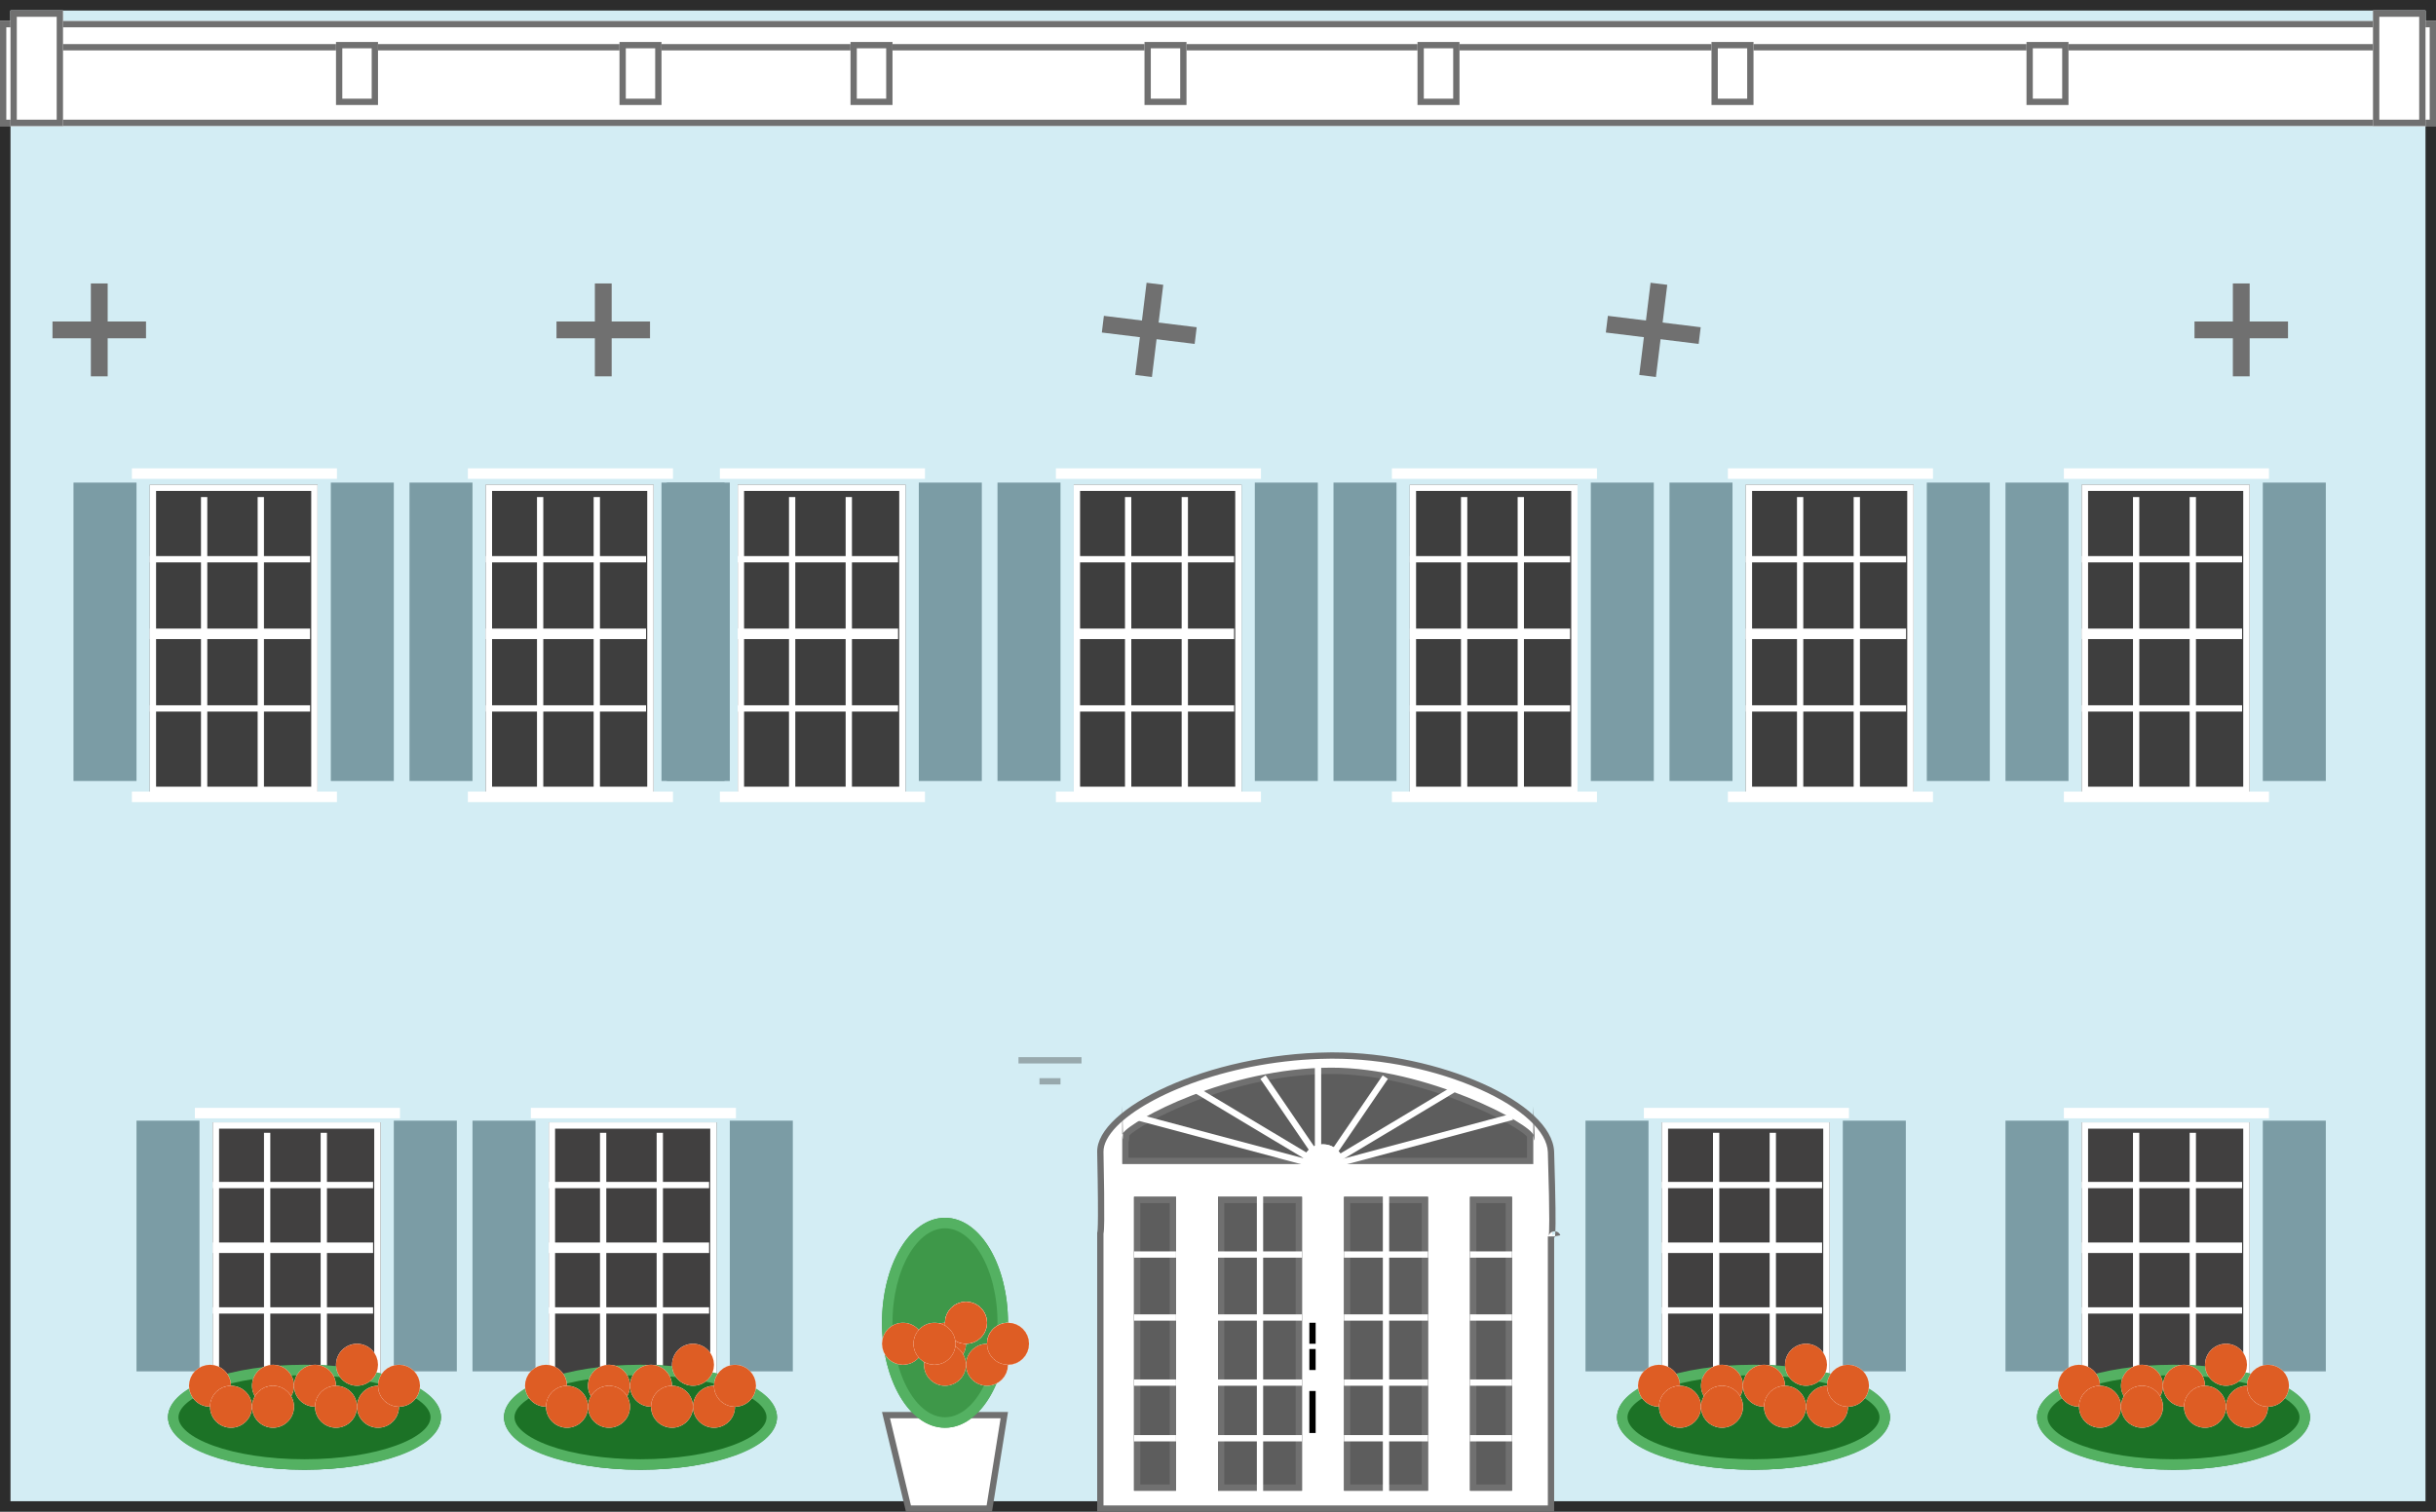 <svg xmlns="http://www.w3.org/2000/svg" width="116" height="72" viewBox="0 0 116 72">
  <g id="Group_3" data-name="Group 3" transform="translate(-1 -41)">
    <g id="Group_2" data-name="Group 2">
      <g id="Group_1" data-name="Group 1">
        <g id="Rectangle_869" data-name="Rectangle 869" transform="translate(1 41)" fill="#d3edf4" stroke="#2c2c2c" stroke-width="0.5">
          <rect width="116" height="72" stroke="none"/>
          <rect x="0.25" y="0.25" width="115.5" height="71.5" fill="none"/>
        </g>
        <g id="Rectangle_857" data-name="Rectangle 857" transform="translate(8.132 64.082)" fill="#3e3e3e" stroke="#fff" stroke-width="0.3">
          <rect width="7.989" height="14.686" stroke="none"/>
          <rect x="0.15" y="0.15" width="7.689" height="14.386" fill="none"/>
        </g>
        <path id="Path_85" data-name="Path 85" d="M.78.459V14.671" transform="translate(5.22 63.526)" fill="none" stroke="#7b9ca5" stroke-width="3"/>
        <path id="Path_86" data-name="Path 86" d="M.78.459V14.671" transform="translate(17.473 63.526)" fill="none" stroke="#7b9ca5" stroke-width="3"/>
        <line id="Line_505" data-name="Line 505" y2="14.212" transform="translate(10.721 64.674)" fill="none" stroke="#fff" stroke-width="0.3"/>
        <line id="Line_506" data-name="Line 506" y2="14.212" transform="translate(13.419 64.674)" fill="none" stroke="#fff" stroke-width="0.3"/>
        <line id="Line_507" data-name="Line 507" x2="7.633" transform="translate(8.132 67.635)" fill="none" stroke="#fff" stroke-width="0.3"/>
        <line id="Line_508" data-name="Line 508" x2="7.633" transform="translate(8.132 71.188)" fill="none" stroke="#fff" stroke-width="0.5"/>
        <line id="Line_509" data-name="Line 509" x2="7.633" transform="translate(8.132 74.741)" fill="none" stroke="#fff" stroke-width="0.3"/>
        <path id="Path_87" data-name="Path 87" d="M-.86.278H8.906" transform="translate(8.14 63.278)" fill="none" stroke="#fff" stroke-width="0.5"/>
        <path id="Path_88" data-name="Path 88" d="M-.86.278H8.906" transform="translate(8.14 78.674)" fill="none" stroke="#fff" stroke-width="0.5"/>
        <g id="Rectangle_857-2" data-name="Rectangle 857" transform="translate(24.132 64.082)" fill="#3e3e3e" stroke="#fff" stroke-width="0.3">
          <rect width="7.989" height="14.686" stroke="none"/>
          <rect x="0.15" y="0.15" width="7.689" height="14.386" fill="none"/>
        </g>
        <path id="Path_85-2" data-name="Path 85" d="M.78.459V14.671" transform="translate(21.22 63.526)" fill="none" stroke="#7b9ca5" stroke-width="3"/>
        <path id="Path_86-2" data-name="Path 86" d="M.78.459V14.671" transform="translate(33.473 63.526)" fill="none" stroke="#7b9ca5" stroke-width="3"/>
        <line id="Line_505-2" data-name="Line 505" y2="14.212" transform="translate(26.721 64.674)" fill="none" stroke="#fff" stroke-width="0.3"/>
        <line id="Line_506-2" data-name="Line 506" y2="14.212" transform="translate(29.419 64.674)" fill="none" stroke="#fff" stroke-width="0.3"/>
        <line id="Line_507-2" data-name="Line 507" x2="7.633" transform="translate(24.132 67.635)" fill="none" stroke="#fff" stroke-width="0.3"/>
        <line id="Line_508-2" data-name="Line 508" x2="7.633" transform="translate(24.132 71.188)" fill="none" stroke="#fff" stroke-width="0.5"/>
        <line id="Line_509-2" data-name="Line 509" x2="7.633" transform="translate(24.132 74.741)" fill="none" stroke="#fff" stroke-width="0.3"/>
        <path id="Path_87-2" data-name="Path 87" d="M-.86.278H8.906" transform="translate(24.14 63.278)" fill="none" stroke="#fff" stroke-width="0.5"/>
        <path id="Path_88-2" data-name="Path 88" d="M-.86.278H8.906" transform="translate(24.14 78.674)" fill="none" stroke="#fff" stroke-width="0.5"/>
        <g id="Rectangle_857-3" data-name="Rectangle 857" transform="translate(36.132 64.082)" fill="#3e3e3e" stroke="#fff" stroke-width="0.3">
          <rect width="7.989" height="14.686" stroke="none"/>
          <rect x="0.15" y="0.15" width="7.689" height="14.386" fill="none"/>
        </g>
        <path id="Path_85-3" data-name="Path 85" d="M.78.459V14.671" transform="translate(33.22 63.526)" fill="none" stroke="#7b9ca5" stroke-width="3"/>
        <path id="Path_86-3" data-name="Path 86" d="M.78.459V14.671" transform="translate(45.473 63.526)" fill="none" stroke="#7b9ca5" stroke-width="3"/>
        <line id="Line_505-3" data-name="Line 505" y2="14.212" transform="translate(38.721 64.674)" fill="none" stroke="#fff" stroke-width="0.3"/>
        <line id="Line_506-3" data-name="Line 506" y2="14.212" transform="translate(41.419 64.674)" fill="none" stroke="#fff" stroke-width="0.3"/>
        <line id="Line_507-3" data-name="Line 507" x2="7.633" transform="translate(36.132 67.635)" fill="none" stroke="#fff" stroke-width="0.3"/>
        <line id="Line_508-3" data-name="Line 508" x2="7.633" transform="translate(36.132 71.188)" fill="none" stroke="#fff" stroke-width="0.5"/>
        <line id="Line_509-3" data-name="Line 509" x2="7.633" transform="translate(36.132 74.741)" fill="none" stroke="#fff" stroke-width="0.3"/>
        <path id="Path_87-3" data-name="Path 87" d="M-.86.278H8.906" transform="translate(36.14 63.278)" fill="none" stroke="#fff" stroke-width="0.5"/>
        <path id="Path_88-3" data-name="Path 88" d="M-.86.278H8.906" transform="translate(36.14 78.674)" fill="none" stroke="#fff" stroke-width="0.5"/>
        <g id="Rectangle_857-4" data-name="Rectangle 857" transform="translate(52.132 64.082)" fill="#3e3e3e" stroke="#fff" stroke-width="0.3">
          <rect width="7.989" height="14.686" stroke="none"/>
          <rect x="0.15" y="0.15" width="7.689" height="14.386" fill="none"/>
        </g>
        <path id="Path_85-4" data-name="Path 85" d="M.78.459V14.671" transform="translate(49.22 63.526)" fill="none" stroke="#7b9ca5" stroke-width="3"/>
        <path id="Path_86-4" data-name="Path 86" d="M.78.459V14.671" transform="translate(61.473 63.526)" fill="none" stroke="#7b9ca5" stroke-width="3"/>
        <line id="Line_505-4" data-name="Line 505" y2="14.212" transform="translate(54.721 64.674)" fill="none" stroke="#fff" stroke-width="0.3"/>
        <line id="Line_506-4" data-name="Line 506" y2="14.212" transform="translate(57.419 64.674)" fill="none" stroke="#fff" stroke-width="0.3"/>
        <line id="Line_507-4" data-name="Line 507" x2="7.633" transform="translate(52.132 67.635)" fill="none" stroke="#fff" stroke-width="0.3"/>
        <line id="Line_508-4" data-name="Line 508" x2="7.633" transform="translate(52.132 71.188)" fill="none" stroke="#fff" stroke-width="0.5"/>
        <line id="Line_509-4" data-name="Line 509" x2="7.633" transform="translate(52.132 74.741)" fill="none" stroke="#fff" stroke-width="0.3"/>
        <path id="Path_87-4" data-name="Path 87" d="M-.86.278H8.906" transform="translate(52.14 63.278)" fill="none" stroke="#fff" stroke-width="0.5"/>
        <path id="Path_88-4" data-name="Path 88" d="M-.86.278H8.906" transform="translate(52.14 78.674)" fill="none" stroke="#fff" stroke-width="0.5"/>
        <g id="Rectangle_857-5" data-name="Rectangle 857" transform="translate(68.132 64.082)" fill="#3e3e3e" stroke="#fff" stroke-width="0.3">
          <rect width="7.989" height="14.686" stroke="none"/>
          <rect x="0.15" y="0.15" width="7.689" height="14.386" fill="none"/>
        </g>
        <path id="Path_85-5" data-name="Path 85" d="M.78.459V14.671" transform="translate(65.22 63.526)" fill="none" stroke="#7b9ca5" stroke-width="3"/>
        <path id="Path_86-5" data-name="Path 86" d="M.78.459V14.671" transform="translate(77.473 63.526)" fill="none" stroke="#7b9ca5" stroke-width="3"/>
        <line id="Line_505-5" data-name="Line 505" y2="14.212" transform="translate(70.721 64.674)" fill="none" stroke="#fff" stroke-width="0.3"/>
        <line id="Line_506-5" data-name="Line 506" y2="14.212" transform="translate(73.419 64.674)" fill="none" stroke="#fff" stroke-width="0.3"/>
        <line id="Line_507-5" data-name="Line 507" x2="7.633" transform="translate(68.132 67.635)" fill="none" stroke="#fff" stroke-width="0.3"/>
        <line id="Line_508-5" data-name="Line 508" x2="7.633" transform="translate(68.132 71.188)" fill="none" stroke="#fff" stroke-width="0.5"/>
        <line id="Line_509-5" data-name="Line 509" x2="7.633" transform="translate(68.132 74.741)" fill="none" stroke="#fff" stroke-width="0.3"/>
        <path id="Path_87-5" data-name="Path 87" d="M-.86.278H8.906" transform="translate(68.14 63.278)" fill="none" stroke="#fff" stroke-width="0.5"/>
        <path id="Path_88-5" data-name="Path 88" d="M-.86.278H8.906" transform="translate(68.14 78.674)" fill="none" stroke="#fff" stroke-width="0.5"/>
        <g id="Rectangle_857-6" data-name="Rectangle 857" transform="translate(84.132 64.082)" fill="#3e3e3e" stroke="#fff" stroke-width="0.3">
          <rect width="7.989" height="14.686" stroke="none"/>
          <rect x="0.15" y="0.15" width="7.689" height="14.386" fill="none"/>
        </g>
        <path id="Path_85-6" data-name="Path 85" d="M.78.459V14.671" transform="translate(81.22 63.526)" fill="none" stroke="#7b9ca5" stroke-width="3"/>
        <path id="Path_86-6" data-name="Path 86" d="M.78.459V14.671" transform="translate(93.473 63.526)" fill="none" stroke="#7b9ca5" stroke-width="3"/>
        <line id="Line_505-6" data-name="Line 505" y2="14.212" transform="translate(86.721 64.674)" fill="none" stroke="#fff" stroke-width="0.3"/>
        <line id="Line_506-6" data-name="Line 506" y2="14.212" transform="translate(89.419 64.674)" fill="none" stroke="#fff" stroke-width="0.3"/>
        <line id="Line_507-6" data-name="Line 507" x2="7.633" transform="translate(84.132 67.635)" fill="none" stroke="#fff" stroke-width="0.3"/>
        <line id="Line_508-6" data-name="Line 508" x2="7.633" transform="translate(84.132 71.188)" fill="none" stroke="#fff" stroke-width="0.5"/>
        <line id="Line_509-6" data-name="Line 509" x2="7.633" transform="translate(84.132 74.741)" fill="none" stroke="#fff" stroke-width="0.3"/>
        <path id="Path_87-6" data-name="Path 87" d="M-.86.278H8.906" transform="translate(84.14 63.278)" fill="none" stroke="#fff" stroke-width="0.5"/>
        <path id="Path_88-6" data-name="Path 88" d="M-.86.278H8.906" transform="translate(84.14 78.674)" fill="none" stroke="#fff" stroke-width="0.5"/>
        <g id="Rectangle_857-7" data-name="Rectangle 857" transform="translate(100.132 64.082)" fill="#3e3e3e" stroke="#fff" stroke-width="0.3">
          <rect width="7.989" height="14.686" stroke="none"/>
          <rect x="0.15" y="0.15" width="7.689" height="14.386" fill="none"/>
        </g>
        <path id="Path_85-7" data-name="Path 85" d="M.78.459V14.671" transform="translate(97.22 63.526)" fill="none" stroke="#7b9ca5" stroke-width="3"/>
        <path id="Path_86-7" data-name="Path 86" d="M.78.459V14.671" transform="translate(109.473 63.526)" fill="none" stroke="#7b9ca5" stroke-width="3"/>
        <line id="Line_505-7" data-name="Line 505" y2="14.212" transform="translate(102.721 64.674)" fill="none" stroke="#fff" stroke-width="0.3"/>
        <line id="Line_506-7" data-name="Line 506" y2="14.212" transform="translate(105.419 64.674)" fill="none" stroke="#fff" stroke-width="0.3"/>
        <line id="Line_507-7" data-name="Line 507" x2="7.633" transform="translate(100.132 67.635)" fill="none" stroke="#fff" stroke-width="0.3"/>
        <line id="Line_508-7" data-name="Line 508" x2="7.633" transform="translate(100.132 71.188)" fill="none" stroke="#fff" stroke-width="0.5"/>
        <line id="Line_509-7" data-name="Line 509" x2="7.633" transform="translate(100.132 74.741)" fill="none" stroke="#fff" stroke-width="0.3"/>
        <path id="Path_87-7" data-name="Path 87" d="M-.86.278H8.906" transform="translate(100.14 63.278)" fill="none" stroke="#fff" stroke-width="0.5"/>
        <path id="Path_88-7" data-name="Path 88" d="M-.86.278H8.906" transform="translate(100.14 78.674)" fill="none" stroke="#fff" stroke-width="0.5"/>
        <line id="Line_510" data-name="Line 510" y2="4.424" transform="translate(5.727 54.5)" fill="none" stroke="#707070" stroke-width="0.8"/>
        <line id="Line_511" data-name="Line 511" x2="4.453" transform="translate(3.5 56.712)" fill="none" stroke="#707070" stroke-width="0.8"/>
        <line id="Line_510-2" data-name="Line 510" y2="4.424" transform="translate(29.727 54.5)" fill="none" stroke="#707070" stroke-width="0.8"/>
        <line id="Line_511-2" data-name="Line 511" x2="4.453" transform="translate(27.5 56.712)" fill="none" stroke="#707070" stroke-width="0.8"/>
        <line id="Line_510-3" data-name="Line 510" y2="4.424" transform="translate(55.996 54.516) rotate(7)" fill="none" stroke="#707070" stroke-width="0.8"/>
        <line id="Line_511-3" data-name="Line 511" x2="4.453" transform="translate(53.517 56.44) rotate(7)" fill="none" stroke="#707070" stroke-width="0.8"/>
        <line id="Line_510-4" data-name="Line 510" y2="4.424" transform="translate(79.996 54.516) rotate(7)" fill="none" stroke="#707070" stroke-width="0.8"/>
        <line id="Line_511-4" data-name="Line 511" x2="4.453" transform="translate(77.517 56.44) rotate(7)" fill="none" stroke="#707070" stroke-width="0.8"/>
        <line id="Line_510-5" data-name="Line 510" y2="4.424" transform="translate(107.727 54.5)" fill="none" stroke="#707070" stroke-width="0.8"/>
        <line id="Line_511-5" data-name="Line 511" x2="4.453" transform="translate(105.5 56.712)" fill="none" stroke="#707070" stroke-width="0.8"/>
        <g id="Rectangle_857-8" data-name="Rectangle 857" transform="translate(11.132 94.455)" fill="#414040" stroke="#fff" stroke-width="0.3">
          <rect width="7.989" height="12.342" stroke="none"/>
          <rect x="0.15" y="0.15" width="7.689" height="12.042" fill="none"/>
        </g>
        <path id="Path_85-8" data-name="Path 85" d="M.78.459V12.4" transform="translate(8.22 93.915)" fill="none" stroke="#7b9ca5" stroke-width="3"/>
        <path id="Path_86-8" data-name="Path 86" d="M.78.459V12.4" transform="translate(20.473 93.915)" fill="none" stroke="#7b9ca5" stroke-width="3"/>
        <line id="Line_505-8" data-name="Line 505" y2="11.943" transform="translate(13.721 94.953)" fill="none" stroke="#fff" stroke-width="0.3"/>
        <line id="Line_506-8" data-name="Line 506" y2="11.943" transform="translate(16.419 94.953)" fill="none" stroke="#fff" stroke-width="0.3"/>
        <line id="Line_507-8" data-name="Line 507" x2="7.633" transform="translate(11.132 97.441)" fill="none" stroke="#fff" stroke-width="0.3"/>
        <line id="Line_508-8" data-name="Line 508" x2="7.633" transform="translate(11.132 100.427)" fill="none" stroke="#fff" stroke-width="0.5"/>
        <line id="Line_509-8" data-name="Line 509" x2="7.633" transform="translate(11.132 103.413)" fill="none" stroke="#fff" stroke-width="0.3"/>
        <path id="Path_87-8" data-name="Path 87" d="M-.86.278H8.906" transform="translate(11.14 93.736)" fill="none" stroke="#fff" stroke-width="0.5"/>
        <path id="Path_88-8" data-name="Path 88" d="M-.86.278H8.906" transform="translate(11.14 106.674)" fill="none" stroke="#fff" stroke-width="0.5"/>
        <g id="Rectangle_857-9" data-name="Rectangle 857" transform="translate(27.132 94.455)" fill="#414040" stroke="#fff" stroke-width="0.3">
          <rect width="7.989" height="12.342" stroke="none"/>
          <rect x="0.15" y="0.15" width="7.689" height="12.042" fill="none"/>
        </g>
        <path id="Path_85-9" data-name="Path 85" d="M.78.459V12.4" transform="translate(24.22 93.915)" fill="none" stroke="#7b9ca5" stroke-width="3"/>
        <path id="Path_86-9" data-name="Path 86" d="M.78.459V12.4" transform="translate(36.473 93.915)" fill="none" stroke="#7b9ca5" stroke-width="3"/>
        <line id="Line_505-9" data-name="Line 505" y2="11.943" transform="translate(29.721 94.953)" fill="none" stroke="#fff" stroke-width="0.3"/>
        <line id="Line_506-9" data-name="Line 506" y2="11.943" transform="translate(32.419 94.953)" fill="none" stroke="#fff" stroke-width="0.3"/>
        <line id="Line_507-9" data-name="Line 507" x2="7.633" transform="translate(27.132 97.441)" fill="none" stroke="#fff" stroke-width="0.3"/>
        <line id="Line_508-9" data-name="Line 508" x2="7.633" transform="translate(27.132 100.427)" fill="none" stroke="#fff" stroke-width="0.5"/>
        <line id="Line_509-9" data-name="Line 509" x2="7.633" transform="translate(27.132 103.413)" fill="none" stroke="#fff" stroke-width="0.3"/>
        <path id="Path_87-9" data-name="Path 87" d="M-.86.278H8.906" transform="translate(27.14 93.736)" fill="none" stroke="#fff" stroke-width="0.5"/>
        <path id="Path_88-9" data-name="Path 88" d="M-.86.278H8.906" transform="translate(27.14 106.674)" fill="none" stroke="#fff" stroke-width="0.5"/>
        <g id="Rectangle_857-10" data-name="Rectangle 857" transform="translate(100.132 94.455)" fill="#414040" stroke="#fff" stroke-width="0.3">
          <rect width="7.989" height="12.342" stroke="none"/>
          <rect x="0.15" y="0.15" width="7.689" height="12.042" fill="none"/>
        </g>
        <path id="Path_85-10" data-name="Path 85" d="M.78.459V12.4" transform="translate(97.22 93.915)" fill="none" stroke="#7b9ca5" stroke-width="3"/>
        <path id="Path_86-10" data-name="Path 86" d="M.78.459V12.4" transform="translate(109.473 93.915)" fill="none" stroke="#7b9ca5" stroke-width="3"/>
        <line id="Line_505-10" data-name="Line 505" y2="11.943" transform="translate(102.721 94.953)" fill="none" stroke="#fff" stroke-width="0.3"/>
        <line id="Line_506-10" data-name="Line 506" y2="11.943" transform="translate(105.419 94.953)" fill="none" stroke="#fff" stroke-width="0.3"/>
        <line id="Line_507-10" data-name="Line 507" x2="7.633" transform="translate(100.132 97.441)" fill="none" stroke="#fff" stroke-width="0.3"/>
        <line id="Line_508-10" data-name="Line 508" x2="7.633" transform="translate(100.132 100.427)" fill="none" stroke="#fff" stroke-width="0.5"/>
        <line id="Line_509-10" data-name="Line 509" x2="7.633" transform="translate(100.132 103.413)" fill="none" stroke="#fff" stroke-width="0.3"/>
        <path id="Path_87-10" data-name="Path 87" d="M-.86.278H8.906" transform="translate(100.14 93.736)" fill="none" stroke="#fff" stroke-width="0.5"/>
        <path id="Path_88-10" data-name="Path 88" d="M-.86.278H8.906" transform="translate(100.14 106.674)" fill="none" stroke="#fff" stroke-width="0.5"/>
        <g id="Rectangle_857-11" data-name="Rectangle 857" transform="translate(80.132 94.455)" fill="#414040" stroke="#fff" stroke-width="0.3">
          <rect width="7.989" height="12.342" stroke="none"/>
          <rect x="0.15" y="0.15" width="7.689" height="12.042" fill="none"/>
        </g>
        <path id="Path_85-11" data-name="Path 85" d="M.78.459V12.4" transform="translate(77.22 93.915)" fill="none" stroke="#7b9ca5" stroke-width="3"/>
        <path id="Path_86-11" data-name="Path 86" d="M.78.459V12.4" transform="translate(89.473 93.915)" fill="none" stroke="#7b9ca5" stroke-width="3"/>
        <line id="Line_505-11" data-name="Line 505" y2="11.943" transform="translate(82.721 94.953)" fill="none" stroke="#fff" stroke-width="0.3"/>
        <line id="Line_506-11" data-name="Line 506" y2="11.943" transform="translate(85.419 94.953)" fill="none" stroke="#fff" stroke-width="0.3"/>
        <line id="Line_507-11" data-name="Line 507" x2="7.633" transform="translate(80.132 97.441)" fill="none" stroke="#fff" stroke-width="0.3"/>
        <line id="Line_508-11" data-name="Line 508" x2="7.633" transform="translate(80.132 100.427)" fill="none" stroke="#fff" stroke-width="0.5"/>
        <line id="Line_509-11" data-name="Line 509" x2="7.633" transform="translate(80.132 103.413)" fill="none" stroke="#fff" stroke-width="0.3"/>
        <path id="Path_87-11" data-name="Path 87" d="M-.86.278H8.906" transform="translate(80.14 93.736)" fill="none" stroke="#fff" stroke-width="0.5"/>
        <path id="Path_88-11" data-name="Path 88" d="M-.86.278H8.906" transform="translate(80.14 106.674)" fill="none" stroke="#fff" stroke-width="0.5"/>
        <g id="Path_89" data-name="Path 89" transform="translate(53.247 96.703)" fill="#fff">
          <path d="M 21.61 16.147 L 0.15 16.147 L 0.15 3.032 C 0.17 2.964 0.18 2.812 0.185 2.389 C 0.192 1.745 0.18 0.659 0.15 -0.838 C 0.142 -1.241 0.372 -1.695 0.815 -2.153 C 1.613 -2.977 3.083 -3.791 4.848 -4.387 C 6.798 -5.045 8.943 -5.406 11.05 -5.43 C 11.111 -5.431 11.172 -5.431 11.233 -5.431 C 16.206 -5.431 21.54 -3.066 21.61 -0.831 C 21.718 2.631 21.668 3.115 21.65 3.18 C 21.66 3.144 21.708 3.091 21.782 3.091 C 21.782 3.091 21.782 3.091 21.782 3.091 C 21.842 3.091 21.887 3.128 21.904 3.159 L 21.61 3.186 L 21.61 16.147 Z" stroke="none"/>
          <path d="M 11.233 -5.281 C 11.173 -5.281 11.112 -5.281 11.052 -5.28 C 6.455 -5.228 2.403 -3.576 0.923 -2.049 C 0.508 -1.62 0.293 -1.203 0.3 -0.841 C 0.33 0.657 0.342 1.745 0.335 2.391 C 0.33 2.769 0.323 2.949 0.3 3.052 L 0.3 15.997 L 21.46 15.997 L 21.46 3.186 L 21.76 3.186 L 22.055 3.131 C 22.036 3.054 21.936 2.941 21.782 2.941 C 21.621 2.941 21.521 3.064 21.504 3.146 C 21.52 3.066 21.565 2.543 21.46 -0.826 C 21.429 -1.812 20.222 -2.931 18.232 -3.82 C 16.155 -4.749 13.604 -5.281 11.233 -5.281 M 11.233 -5.581 C 16.263 -5.581 21.686 -3.198 21.76 -0.835 C 21.912 4.027 21.76 3.186 21.76 3.186 L 21.76 16.297 L -3.0517578125e-05 16.297 L -3.0517578125e-05 2.989 C -2.86102294921875e-05 2.989 0.083 3.239 -3.0517578125e-05 -0.835 C -0.042 -2.905 5.267 -5.514 11.048 -5.58 C 11.11 -5.581 11.171 -5.581 11.233 -5.581 Z" stroke="none" fill="#707070"/>
        </g>
        <g id="Path_90" data-name="Path 90" transform="translate(54.44 97.431)" fill="#5d5d5d">
          <path d="M 19.424 -1.138 L 0.15 -1.138 L 0.15 -2.363 L 0.157 -2.373 C 0.35 -2.657 1.568 -3.419 3.352 -4.11 C 4.896 -4.709 7.292 -5.424 9.939 -5.431 L 9.97 -5.431 C 11.062 -5.431 13.339 -5.253 16.315 -4.06 C 18.193 -3.307 19.324 -2.556 19.424 -2.35 L 19.424 -1.138 Z" stroke="none"/>
          <path d="M 19.274 -1.288 L 19.274 -2.3 C 19.088 -2.515 18.038 -3.219 16.153 -3.963 C 13.248 -5.11 11.032 -5.281 9.97 -5.281 L 9.939 -5.281 C 7.315 -5.274 4.938 -4.564 3.406 -3.97 C 1.75 -3.328 0.619 -2.632 0.333 -2.35 C 0.334 -2.199 0.329 -2.117 0.3 -2.053 L 0.3 -1.288 L 19.274 -1.288 M 19.574 -0.988 L -4.536254709819332e-05 -0.988 L -4.536254709819332e-05 -2.371 C 0.029 -2.044 0.035 -2.173 0.033 -2.458 C 0.461 -3.086 5.009 -5.568 9.939 -5.581 C 14.508 -5.593 19.507 -2.874 19.574 -2.371 L 19.574 -0.988 Z M 19.623 -2.118 C 19.614 -2.118 19.598 -2.192 19.574 -2.371 L 19.574 -3.741 C 19.574 -3.741 19.667 -2.118 19.623 -2.118 Z M -4.536254709819332e-05 -2.371 C -0 -2.375 -0 -2.378 -4.536254709819332e-05 -2.382 L -4.536254709819332e-05 -2.371 Z M -4.536254709819332e-05 -2.382 L -4.536254709819332e-05 -3.782 C -4.536254709819332e-05 -3.782 0.028 -2.917 0.033 -2.458 C 0.013 -2.428 0.002 -2.403 -4.536254709819332e-05 -2.382 Z" stroke="none" fill="#707070"/>
        </g>
        <g id="Rectangle_870" data-name="Rectangle 870" transform="translate(55 98)" fill="#5d5d5d" stroke="#707070" stroke-width="0.3">
          <rect width="2" height="14" stroke="none"/>
          <rect x="0.15" y="0.15" width="1.7" height="13.7" fill="none"/>
        </g>
        <g id="Rectangle_871" data-name="Rectangle 871" transform="translate(59 98)" fill="#5d5d5d" stroke="#707070" stroke-width="0.3">
          <rect width="4" height="14" stroke="none"/>
          <rect x="0.15" y="0.15" width="3.7" height="13.7" fill="none"/>
        </g>
        <g id="Rectangle_872" data-name="Rectangle 872" transform="translate(65 98)" fill="#5d5d5d" stroke="#707070" stroke-width="0.3">
          <rect width="4" height="14" stroke="none"/>
          <rect x="0.15" y="0.15" width="3.7" height="13.7" fill="none"/>
        </g>
        <g id="Rectangle_873" data-name="Rectangle 873" transform="translate(71 98)" fill="#5d5d5d" stroke="#707070" stroke-width="0.3">
          <rect width="2" height="14" stroke="none"/>
          <rect x="0.15" y="0.15" width="1.7" height="13.7" fill="none"/>
        </g>
        <line id="Line_512" data-name="Line 512" x2="2" transform="translate(55 100.75)" fill="none" stroke="#fff" stroke-width="0.3"/>
        <line id="Line_513" data-name="Line 513" x2="2" transform="translate(55 103.75)" fill="none" stroke="#fff" stroke-width="0.3"/>
        <line id="Line_514" data-name="Line 514" x2="2" transform="translate(55 106.85)" fill="none" stroke="#fff" stroke-width="0.3"/>
        <line id="Line_515" data-name="Line 515" x2="2" transform="translate(55 109.5)" fill="none" stroke="#fff" stroke-width="0.3"/>
        <line id="Line_516" data-name="Line 516" x2="2" transform="translate(59 100.75)" fill="none" stroke="#fff" stroke-width="0.3"/>
        <line id="Line_517" data-name="Line 517" x2="2" transform="translate(59 103.75)" fill="none" stroke="#fff" stroke-width="0.3"/>
        <line id="Line_518" data-name="Line 518" x2="2" transform="translate(59 106.85)" fill="none" stroke="#fff" stroke-width="0.3"/>
        <line id="Line_519" data-name="Line 519" x2="2" transform="translate(59 109.5)" fill="none" stroke="#fff" stroke-width="0.3"/>
        <line id="Line_520" data-name="Line 520" x2="2" transform="translate(61 100.75)" fill="none" stroke="#fff" stroke-width="0.3"/>
        <line id="Line_521" data-name="Line 521" x2="2" transform="translate(61 103.75)" fill="none" stroke="#fff" stroke-width="0.3"/>
        <line id="Line_522" data-name="Line 522" x2="2" transform="translate(61 106.85)" fill="none" stroke="#fff" stroke-width="0.3"/>
        <line id="Line_523" data-name="Line 523" x2="2" transform="translate(61 109.5)" fill="none" stroke="#fff" stroke-width="0.3"/>
        <line id="Line_524" data-name="Line 524" x2="2" transform="translate(65 100.75)" fill="none" stroke="#fff" stroke-width="0.3"/>
        <line id="Line_525" data-name="Line 525" x2="2" transform="translate(65 103.75)" fill="none" stroke="#fff" stroke-width="0.3"/>
        <line id="Line_526" data-name="Line 526" x2="2" transform="translate(65 106.85)" fill="none" stroke="#fff" stroke-width="0.3"/>
        <line id="Line_527" data-name="Line 527" x2="2" transform="translate(65 109.5)" fill="none" stroke="#fff" stroke-width="0.3"/>
        <line id="Line_528" data-name="Line 528" x2="2" transform="translate(67 100.75)" fill="none" stroke="#fff" stroke-width="0.3"/>
        <line id="Line_529" data-name="Line 529" x2="2" transform="translate(67 103.75)" fill="none" stroke="#fff" stroke-width="0.3"/>
        <line id="Line_530" data-name="Line 530" x2="2" transform="translate(67 106.85)" fill="none" stroke="#fff" stroke-width="0.3"/>
        <line id="Line_531" data-name="Line 531" x2="2" transform="translate(67 109.5)" fill="none" stroke="#fff" stroke-width="0.3"/>
        <line id="Line_532" data-name="Line 532" x2="2" transform="translate(71 100.75)" fill="none" stroke="#fff" stroke-width="0.3"/>
        <line id="Line_533" data-name="Line 533" x2="2" transform="translate(71 103.75)" fill="none" stroke="#fff" stroke-width="0.3"/>
        <line id="Line_534" data-name="Line 534" x2="2" transform="translate(71 106.85)" fill="none" stroke="#fff" stroke-width="0.3"/>
        <line id="Line_535" data-name="Line 535" x2="2" transform="translate(71 109.5)" fill="none" stroke="#fff" stroke-width="0.3"/>
        <line id="Line_536" data-name="Line 536" y2="15" transform="translate(61 97.5)" fill="none" stroke="#fff" stroke-width="0.3"/>
        <line id="Line_537" data-name="Line 537" y2="15" transform="translate(67 97.5)" fill="none" stroke="#fff" stroke-width="0.3"/>
        <path id="Path_91" data-name="Path 91" d="M7.508,3.071-1.4.692" transform="translate(56.5 93.5)" fill="none" stroke="#fff" stroke-width="0.3"/>
        <path id="Path_92" data-name="Path 92" d="M5.3,2.92-.575-.6" transform="translate(58.5 93.5)" fill="none" stroke="#fff" stroke-width="0.3"/>
        <path id="Path_93" data-name="Path 93" d="M3.411,2.858.643-1.2" transform="translate(60.5 93.5)" fill="none" stroke="#fff" stroke-width="0.3"/>
        <path id="Path_94" data-name="Path 94" d="M1.263,3.062V-2.029" transform="translate(62.5 93.5)" fill="none" stroke="#fff" stroke-width="0.3"/>
        <path id="Path_95" data-name="Path 95" d="M-1.4,3.071,7.508.692" transform="translate(65.5 93.5)" fill="none" stroke="#fff" stroke-width="0.3"/>
        <path id="Path_96" data-name="Path 96" d="M-.575,2.92,5.3-.6" transform="translate(64.889 93.5)" fill="none" stroke="#fff" stroke-width="0.3"/>
        <path id="Path_97" data-name="Path 97" d="M.643,2.858,3.411-1.2" transform="translate(63.556 93.5)" fill="none" stroke="#fff" stroke-width="0.3"/>
        <g id="Ellipse_1" data-name="Ellipse 1" transform="translate(63 95.5)" fill="#fff" stroke="#fff" stroke-width="1">
          <circle cx="1" cy="1" r="1" stroke="none"/>
          <circle cx="1" cy="1" r="0.5" fill="none"/>
        </g>
        <line id="Line_538" data-name="Line 538" y2="2" transform="translate(63.5 107.25)" fill="none" stroke="#000" stroke-width="0.3"/>
        <line id="Line_539" data-name="Line 539" y2="1" transform="translate(63.5 105.25)" fill="none" stroke="#000" stroke-width="0.3"/>
        <line id="Line_540" data-name="Line 540" y2="1" transform="translate(63.5 104)" fill="none" stroke="#000" stroke-width="0.3"/>
        <g id="Ellipse_2" data-name="Ellipse 2" transform="translate(9 106)" fill="#1c7226" stroke="#54b162" stroke-width="0.5">
          <ellipse cx="6.5" cy="2.5" rx="6.5" ry="2.5" stroke="none"/>
          <ellipse cx="6.5" cy="2.5" rx="6.25" ry="2.25" fill="none"/>
        </g>
        <g id="Ellipse_3" data-name="Ellipse 3" transform="translate(10 106)" fill="#fff" stroke="#de5d24" stroke-width="1">
          <circle cx="1" cy="1" r="1" stroke="none"/>
          <circle cx="1" cy="1" r="0.5" fill="none"/>
        </g>
        <g id="Ellipse_4" data-name="Ellipse 4" transform="translate(11 107)" fill="#fff" stroke="#de5d24" stroke-width="1">
          <circle cx="1" cy="1" r="1" stroke="none"/>
          <circle cx="1" cy="1" r="0.5" fill="none"/>
        </g>
        <g id="Ellipse_5" data-name="Ellipse 5" transform="translate(13 106)" fill="#fff" stroke="#de5d24" stroke-width="1">
          <circle cx="1" cy="1" r="1" stroke="none"/>
          <circle cx="1" cy="1" r="0.5" fill="none"/>
        </g>
        <g id="Ellipse_6" data-name="Ellipse 6" transform="translate(13 107)" fill="#fff" stroke="#de5d24" stroke-width="1">
          <circle cx="1" cy="1" r="1" stroke="none"/>
          <circle cx="1" cy="1" r="0.5" fill="none"/>
        </g>
        <g id="Ellipse_7" data-name="Ellipse 7" transform="translate(15 106)" fill="#fff" stroke="#de5d24" stroke-width="1">
          <circle cx="1" cy="1" r="1" stroke="none"/>
          <circle cx="1" cy="1" r="0.5" fill="none"/>
        </g>
        <g id="Ellipse_8" data-name="Ellipse 8" transform="translate(16 107)" fill="#fff" stroke="#de5d24" stroke-width="1">
          <circle cx="1" cy="1" r="1" stroke="none"/>
          <circle cx="1" cy="1" r="0.5" fill="none"/>
        </g>
        <g id="Ellipse_9" data-name="Ellipse 9" transform="translate(17 105)" fill="#fff" stroke="#de5d24" stroke-width="1">
          <circle cx="1" cy="1" r="1" stroke="none"/>
          <circle cx="1" cy="1" r="0.5" fill="none"/>
        </g>
        <g id="Ellipse_10" data-name="Ellipse 10" transform="translate(18 107)" fill="#fff" stroke="#de5d24" stroke-width="1">
          <circle cx="1" cy="1" r="1" stroke="none"/>
          <circle cx="1" cy="1" r="0.5" fill="none"/>
        </g>
        <g id="Ellipse_11" data-name="Ellipse 11" transform="translate(19 106)" fill="#fff" stroke="#de5d24" stroke-width="1">
          <circle cx="1" cy="1" r="1" stroke="none"/>
          <circle cx="1" cy="1" r="0.5" fill="none"/>
        </g>
        <g id="Ellipse_2-2" data-name="Ellipse 2" transform="translate(25 106)" fill="#1c7226" stroke="#54b162" stroke-width="0.5">
          <ellipse cx="6.5" cy="2.5" rx="6.5" ry="2.5" stroke="none"/>
          <ellipse cx="6.5" cy="2.5" rx="6.25" ry="2.25" fill="none"/>
        </g>
        <g id="Ellipse_3-2" data-name="Ellipse 3" transform="translate(26 106)" fill="#fff" stroke="#de5d24" stroke-width="1">
          <circle cx="1" cy="1" r="1" stroke="none"/>
          <circle cx="1" cy="1" r="0.5" fill="none"/>
        </g>
        <g id="Ellipse_4-2" data-name="Ellipse 4" transform="translate(27 107)" fill="#fff" stroke="#de5d24" stroke-width="1">
          <circle cx="1" cy="1" r="1" stroke="none"/>
          <circle cx="1" cy="1" r="0.5" fill="none"/>
        </g>
        <g id="Ellipse_5-2" data-name="Ellipse 5" transform="translate(29 106)" fill="#fff" stroke="#de5d24" stroke-width="1">
          <circle cx="1" cy="1" r="1" stroke="none"/>
          <circle cx="1" cy="1" r="0.5" fill="none"/>
        </g>
        <g id="Ellipse_6-2" data-name="Ellipse 6" transform="translate(29 107)" fill="#fff" stroke="#de5d24" stroke-width="1">
          <circle cx="1" cy="1" r="1" stroke="none"/>
          <circle cx="1" cy="1" r="0.5" fill="none"/>
        </g>
        <g id="Ellipse_7-2" data-name="Ellipse 7" transform="translate(31 106)" fill="#fff" stroke="#de5d24" stroke-width="1">
          <circle cx="1" cy="1" r="1" stroke="none"/>
          <circle cx="1" cy="1" r="0.5" fill="none"/>
        </g>
        <g id="Ellipse_8-2" data-name="Ellipse 8" transform="translate(32 107)" fill="#fff" stroke="#de5d24" stroke-width="1">
          <circle cx="1" cy="1" r="1" stroke="none"/>
          <circle cx="1" cy="1" r="0.5" fill="none"/>
        </g>
        <g id="Ellipse_9-2" data-name="Ellipse 9" transform="translate(33 105)" fill="#fff" stroke="#de5d24" stroke-width="1">
          <circle cx="1" cy="1" r="1" stroke="none"/>
          <circle cx="1" cy="1" r="0.5" fill="none"/>
        </g>
        <g id="Ellipse_10-2" data-name="Ellipse 10" transform="translate(34 107)" fill="#fff" stroke="#de5d24" stroke-width="1">
          <circle cx="1" cy="1" r="1" stroke="none"/>
          <circle cx="1" cy="1" r="0.5" fill="none"/>
        </g>
        <g id="Ellipse_11-2" data-name="Ellipse 11" transform="translate(35 106)" fill="#fff" stroke="#de5d24" stroke-width="1">
          <circle cx="1" cy="1" r="1" stroke="none"/>
          <circle cx="1" cy="1" r="0.5" fill="none"/>
        </g>
        <g id="Ellipse_2-3" data-name="Ellipse 2" transform="translate(78 106)" fill="#1c7226" stroke="#54b162" stroke-width="0.5">
          <ellipse cx="6.5" cy="2.5" rx="6.5" ry="2.5" stroke="none"/>
          <ellipse cx="6.5" cy="2.5" rx="6.25" ry="2.25" fill="none"/>
        </g>
        <g id="Ellipse_3-3" data-name="Ellipse 3" transform="translate(79 106)" fill="#fff" stroke="#de5d24" stroke-width="1">
          <circle cx="1" cy="1" r="1" stroke="none"/>
          <circle cx="1" cy="1" r="0.5" fill="none"/>
        </g>
        <g id="Ellipse_4-3" data-name="Ellipse 4" transform="translate(80 107)" fill="#fff" stroke="#de5d24" stroke-width="1">
          <circle cx="1" cy="1" r="1" stroke="none"/>
          <circle cx="1" cy="1" r="0.5" fill="none"/>
        </g>
        <g id="Ellipse_5-3" data-name="Ellipse 5" transform="translate(82 106)" fill="#fff" stroke="#de5d24" stroke-width="1">
          <circle cx="1" cy="1" r="1" stroke="none"/>
          <circle cx="1" cy="1" r="0.5" fill="none"/>
        </g>
        <g id="Ellipse_6-3" data-name="Ellipse 6" transform="translate(82 107)" fill="#fff" stroke="#de5d24" stroke-width="1">
          <circle cx="1" cy="1" r="1" stroke="none"/>
          <circle cx="1" cy="1" r="0.5" fill="none"/>
        </g>
        <g id="Ellipse_7-3" data-name="Ellipse 7" transform="translate(84 106)" fill="#fff" stroke="#de5d24" stroke-width="1">
          <circle cx="1" cy="1" r="1" stroke="none"/>
          <circle cx="1" cy="1" r="0.5" fill="none"/>
        </g>
        <g id="Ellipse_8-3" data-name="Ellipse 8" transform="translate(85 107)" fill="#fff" stroke="#de5d24" stroke-width="1">
          <circle cx="1" cy="1" r="1" stroke="none"/>
          <circle cx="1" cy="1" r="0.5" fill="none"/>
        </g>
        <g id="Ellipse_9-3" data-name="Ellipse 9" transform="translate(86 105)" fill="#fff" stroke="#de5d24" stroke-width="1">
          <circle cx="1" cy="1" r="1" stroke="none"/>
          <circle cx="1" cy="1" r="0.5" fill="none"/>
        </g>
        <g id="Ellipse_10-3" data-name="Ellipse 10" transform="translate(87 107)" fill="#fff" stroke="#de5d24" stroke-width="1">
          <circle cx="1" cy="1" r="1" stroke="none"/>
          <circle cx="1" cy="1" r="0.5" fill="none"/>
        </g>
        <g id="Ellipse_11-3" data-name="Ellipse 11" transform="translate(88 106)" fill="#fff" stroke="#de5d24" stroke-width="1">
          <circle cx="1" cy="1" r="1" stroke="none"/>
          <circle cx="1" cy="1" r="0.5" fill="none"/>
        </g>
        <g id="Ellipse_2-4" data-name="Ellipse 2" transform="translate(98 106)" fill="#1c7226" stroke="#54b162" stroke-width="0.5">
          <ellipse cx="6.5" cy="2.5" rx="6.5" ry="2.5" stroke="none"/>
          <ellipse cx="6.5" cy="2.5" rx="6.25" ry="2.25" fill="none"/>
        </g>
        <g id="Ellipse_3-4" data-name="Ellipse 3" transform="translate(99 106)" fill="#fff" stroke="#de5d24" stroke-width="1">
          <circle cx="1" cy="1" r="1" stroke="none"/>
          <circle cx="1" cy="1" r="0.5" fill="none"/>
        </g>
        <g id="Ellipse_4-4" data-name="Ellipse 4" transform="translate(100 107)" fill="#fff" stroke="#de5d24" stroke-width="1">
          <circle cx="1" cy="1" r="1" stroke="none"/>
          <circle cx="1" cy="1" r="0.5" fill="none"/>
        </g>
        <g id="Ellipse_5-4" data-name="Ellipse 5" transform="translate(102 106)" fill="#fff" stroke="#de5d24" stroke-width="1">
          <circle cx="1" cy="1" r="1" stroke="none"/>
          <circle cx="1" cy="1" r="0.5" fill="none"/>
        </g>
        <g id="Ellipse_6-4" data-name="Ellipse 6" transform="translate(102 107)" fill="#fff" stroke="#de5d24" stroke-width="1">
          <circle cx="1" cy="1" r="1" stroke="none"/>
          <circle cx="1" cy="1" r="0.5" fill="none"/>
        </g>
        <g id="Ellipse_7-4" data-name="Ellipse 7" transform="translate(104 106)" fill="#fff" stroke="#de5d24" stroke-width="1">
          <circle cx="1" cy="1" r="1" stroke="none"/>
          <circle cx="1" cy="1" r="0.5" fill="none"/>
        </g>
        <g id="Ellipse_8-4" data-name="Ellipse 8" transform="translate(105 107)" fill="#fff" stroke="#de5d24" stroke-width="1">
          <circle cx="1" cy="1" r="1" stroke="none"/>
          <circle cx="1" cy="1" r="0.5" fill="none"/>
        </g>
        <g id="Ellipse_9-4" data-name="Ellipse 9" transform="translate(106 105)" fill="#fff" stroke="#de5d24" stroke-width="1">
          <circle cx="1" cy="1" r="1" stroke="none"/>
          <circle cx="1" cy="1" r="0.5" fill="none"/>
        </g>
        <g id="Ellipse_10-4" data-name="Ellipse 10" transform="translate(107 107)" fill="#fff" stroke="#de5d24" stroke-width="1">
          <circle cx="1" cy="1" r="1" stroke="none"/>
          <circle cx="1" cy="1" r="0.5" fill="none"/>
        </g>
        <g id="Ellipse_11-4" data-name="Ellipse 11" transform="translate(108 106)" fill="#fff" stroke="#de5d24" stroke-width="1">
          <circle cx="1" cy="1" r="1" stroke="none"/>
          <circle cx="1" cy="1" r="0.5" fill="none"/>
        </g>
        <g id="Path_98" data-name="Path 98" transform="translate(43 108.25)" fill="#fff">
          <path d="M 5.11 4.6 L 1.26 4.6 L 0.19 0.15 L 5.824 0.15 L 5.11 4.6 Z" stroke="none"/>
          <path d="M 0.381 0.3 L 1.378 4.45 L 4.982 4.45 L 5.648 0.3 L 0.381 0.3 M 0 0 L 6 0 L 5.238 4.75 L 1.141 4.75 L 0 0 Z" stroke="none" fill="#707070"/>
        </g>
        <g id="Ellipse_12" data-name="Ellipse 12" transform="translate(43 99)" fill="#3e9849" stroke="#54b162" stroke-width="0.5">
          <ellipse cx="3" cy="5" rx="3" ry="5" stroke="none"/>
          <ellipse cx="3" cy="5" rx="2.75" ry="4.75" fill="none"/>
        </g>
        <g id="Ellipse_13" data-name="Ellipse 13" transform="translate(45 104)" fill="#fff" stroke="#de5d24" stroke-width="1">
          <circle cx="1" cy="1" r="1" stroke="none"/>
          <circle cx="1" cy="1" r="0.5" fill="none"/>
        </g>
        <g id="Ellipse_14" data-name="Ellipse 14" transform="translate(46 103)" fill="#fff" stroke="#de5d24" stroke-width="1">
          <circle cx="1" cy="1" r="1" stroke="none"/>
          <circle cx="1" cy="1" r="0.5" fill="none"/>
        </g>
        <g id="Ellipse_15" data-name="Ellipse 15" transform="translate(48 104)" fill="#fff" stroke="#de5d24" stroke-width="1">
          <circle cx="1" cy="1" r="1" stroke="none"/>
          <circle cx="1" cy="1" r="0.5" fill="none"/>
        </g>
        <g id="Ellipse_16" data-name="Ellipse 16" transform="translate(43 104)" fill="#fff" stroke="#de5d24" stroke-width="1">
          <circle cx="1" cy="1" r="1" stroke="none"/>
          <circle cx="1" cy="1" r="0.5" fill="none"/>
        </g>
        <g id="Ellipse_17" data-name="Ellipse 17" transform="translate(47 105)" fill="#fff" stroke="#de5d24" stroke-width="1">
          <circle cx="1" cy="1" r="1" stroke="none"/>
          <circle cx="1" cy="1" r="0.5" fill="none"/>
        </g>
        <g id="Ellipse_18" data-name="Ellipse 18" transform="translate(46 103)" fill="#fff" stroke="#de5d24" stroke-width="1">
          <circle cx="1" cy="1" r="1" stroke="none"/>
          <circle cx="1" cy="1" r="0.5" fill="none"/>
        </g>
        <g id="Ellipse_19" data-name="Ellipse 19" transform="translate(45 105)" fill="#fff" stroke="#de5d24" stroke-width="1">
          <circle cx="1" cy="1" r="1" stroke="none"/>
          <circle cx="1" cy="1" r="0.5" fill="none"/>
        </g>
        <g id="Ellipse_20" data-name="Ellipse 20" transform="translate(44.5 104)" fill="#fff" stroke="#de5d24" stroke-width="1">
          <circle cx="1" cy="1" r="1" stroke="none"/>
          <circle cx="1" cy="1" r="0.5" fill="none"/>
        </g>
        <g id="Ellipse_21" data-name="Ellipse 21" transform="translate(48 104)" fill="#fff" stroke="#de5d24" stroke-width="1">
          <circle cx="1" cy="1" r="1" stroke="none"/>
          <circle cx="1" cy="1" r="0.5" fill="none"/>
        </g>
        <g id="Rectangle_874" data-name="Rectangle 874" transform="translate(1 42)" fill="#fff" stroke="#707070" stroke-width="0.3">
          <rect width="116" height="5" stroke="none"/>
          <rect x="0.15" y="0.15" width="115.7" height="4.7" fill="none"/>
        </g>
        <g id="Rectangle_875" data-name="Rectangle 875" transform="translate(1.5 41.5)" fill="#fff" stroke="#707070" stroke-width="0.3">
          <rect width="2.5" height="5.5" stroke="none"/>
          <rect x="0.15" y="0.15" width="2.2" height="5.2" fill="none"/>
        </g>
        <g id="Rectangle_876" data-name="Rectangle 876" transform="translate(114 41.5)" fill="#fff" stroke="#707070" stroke-width="0.3">
          <rect width="2.5" height="5.5" stroke="none"/>
          <rect x="0.15" y="0.15" width="2.2" height="5.2" fill="none"/>
        </g>
        <line id="Line_541" data-name="Line 541" x2="110" transform="translate(4 43.25)" fill="none" stroke="#707070" stroke-width="0.3"/>
        <g id="Rectangle_877" data-name="Rectangle 877" transform="translate(17 43)" fill="#fff" stroke="#707070" stroke-width="0.3">
          <rect width="2" height="3" stroke="none"/>
          <rect x="0.15" y="0.15" width="1.7" height="2.7" fill="none"/>
        </g>
        <g id="Rectangle_878" data-name="Rectangle 878" transform="translate(30.5 43)" fill="#fff" stroke="#707070" stroke-width="0.3">
          <rect width="2" height="3" stroke="none"/>
          <rect x="0.15" y="0.15" width="1.7" height="2.7" fill="none"/>
        </g>
        <g id="Rectangle_879" data-name="Rectangle 879" transform="translate(41.5 43)" fill="#fff" stroke="#707070" stroke-width="0.3">
          <rect width="2" height="3" stroke="none"/>
          <rect x="0.15" y="0.15" width="1.7" height="2.7" fill="none"/>
        </g>
        <g id="Rectangle_880" data-name="Rectangle 880" transform="translate(55.5 43)" fill="#fff" stroke="#707070" stroke-width="0.3">
          <rect width="2" height="3" stroke="none"/>
          <rect x="0.15" y="0.15" width="1.7" height="2.7" fill="none"/>
        </g>
        <g id="Rectangle_881" data-name="Rectangle 881" transform="translate(68.5 43)" fill="#fff" stroke="#707070" stroke-width="0.3">
          <rect width="2" height="3" stroke="none"/>
          <rect x="0.15" y="0.15" width="1.7" height="2.7" fill="none"/>
        </g>
        <g id="Rectangle_882" data-name="Rectangle 882" transform="translate(82.5 43)" fill="#fff" stroke="#707070" stroke-width="0.3">
          <rect width="2" height="3" stroke="none"/>
          <rect x="0.15" y="0.15" width="1.7" height="2.7" fill="none"/>
        </g>
        <g id="Rectangle_883" data-name="Rectangle 883" transform="translate(97.5 43)" fill="#fff" stroke="#707070" stroke-width="0.3">
          <rect width="2" height="3" stroke="none"/>
          <rect x="0.15" y="0.15" width="1.7" height="2.7" fill="none"/>
        </g>
        <line id="Line_542" data-name="Line 542" x2="3" transform="translate(49.5 91.5)" fill="none" stroke="#98a9ad" stroke-width="0.3"/>
        <line id="Line_543" data-name="Line 543" x2="1" transform="translate(50.5 92.5)" fill="none" stroke="#98a9ad" stroke-width="0.3"/>
      </g>
    </g>
  </g>
</svg>
